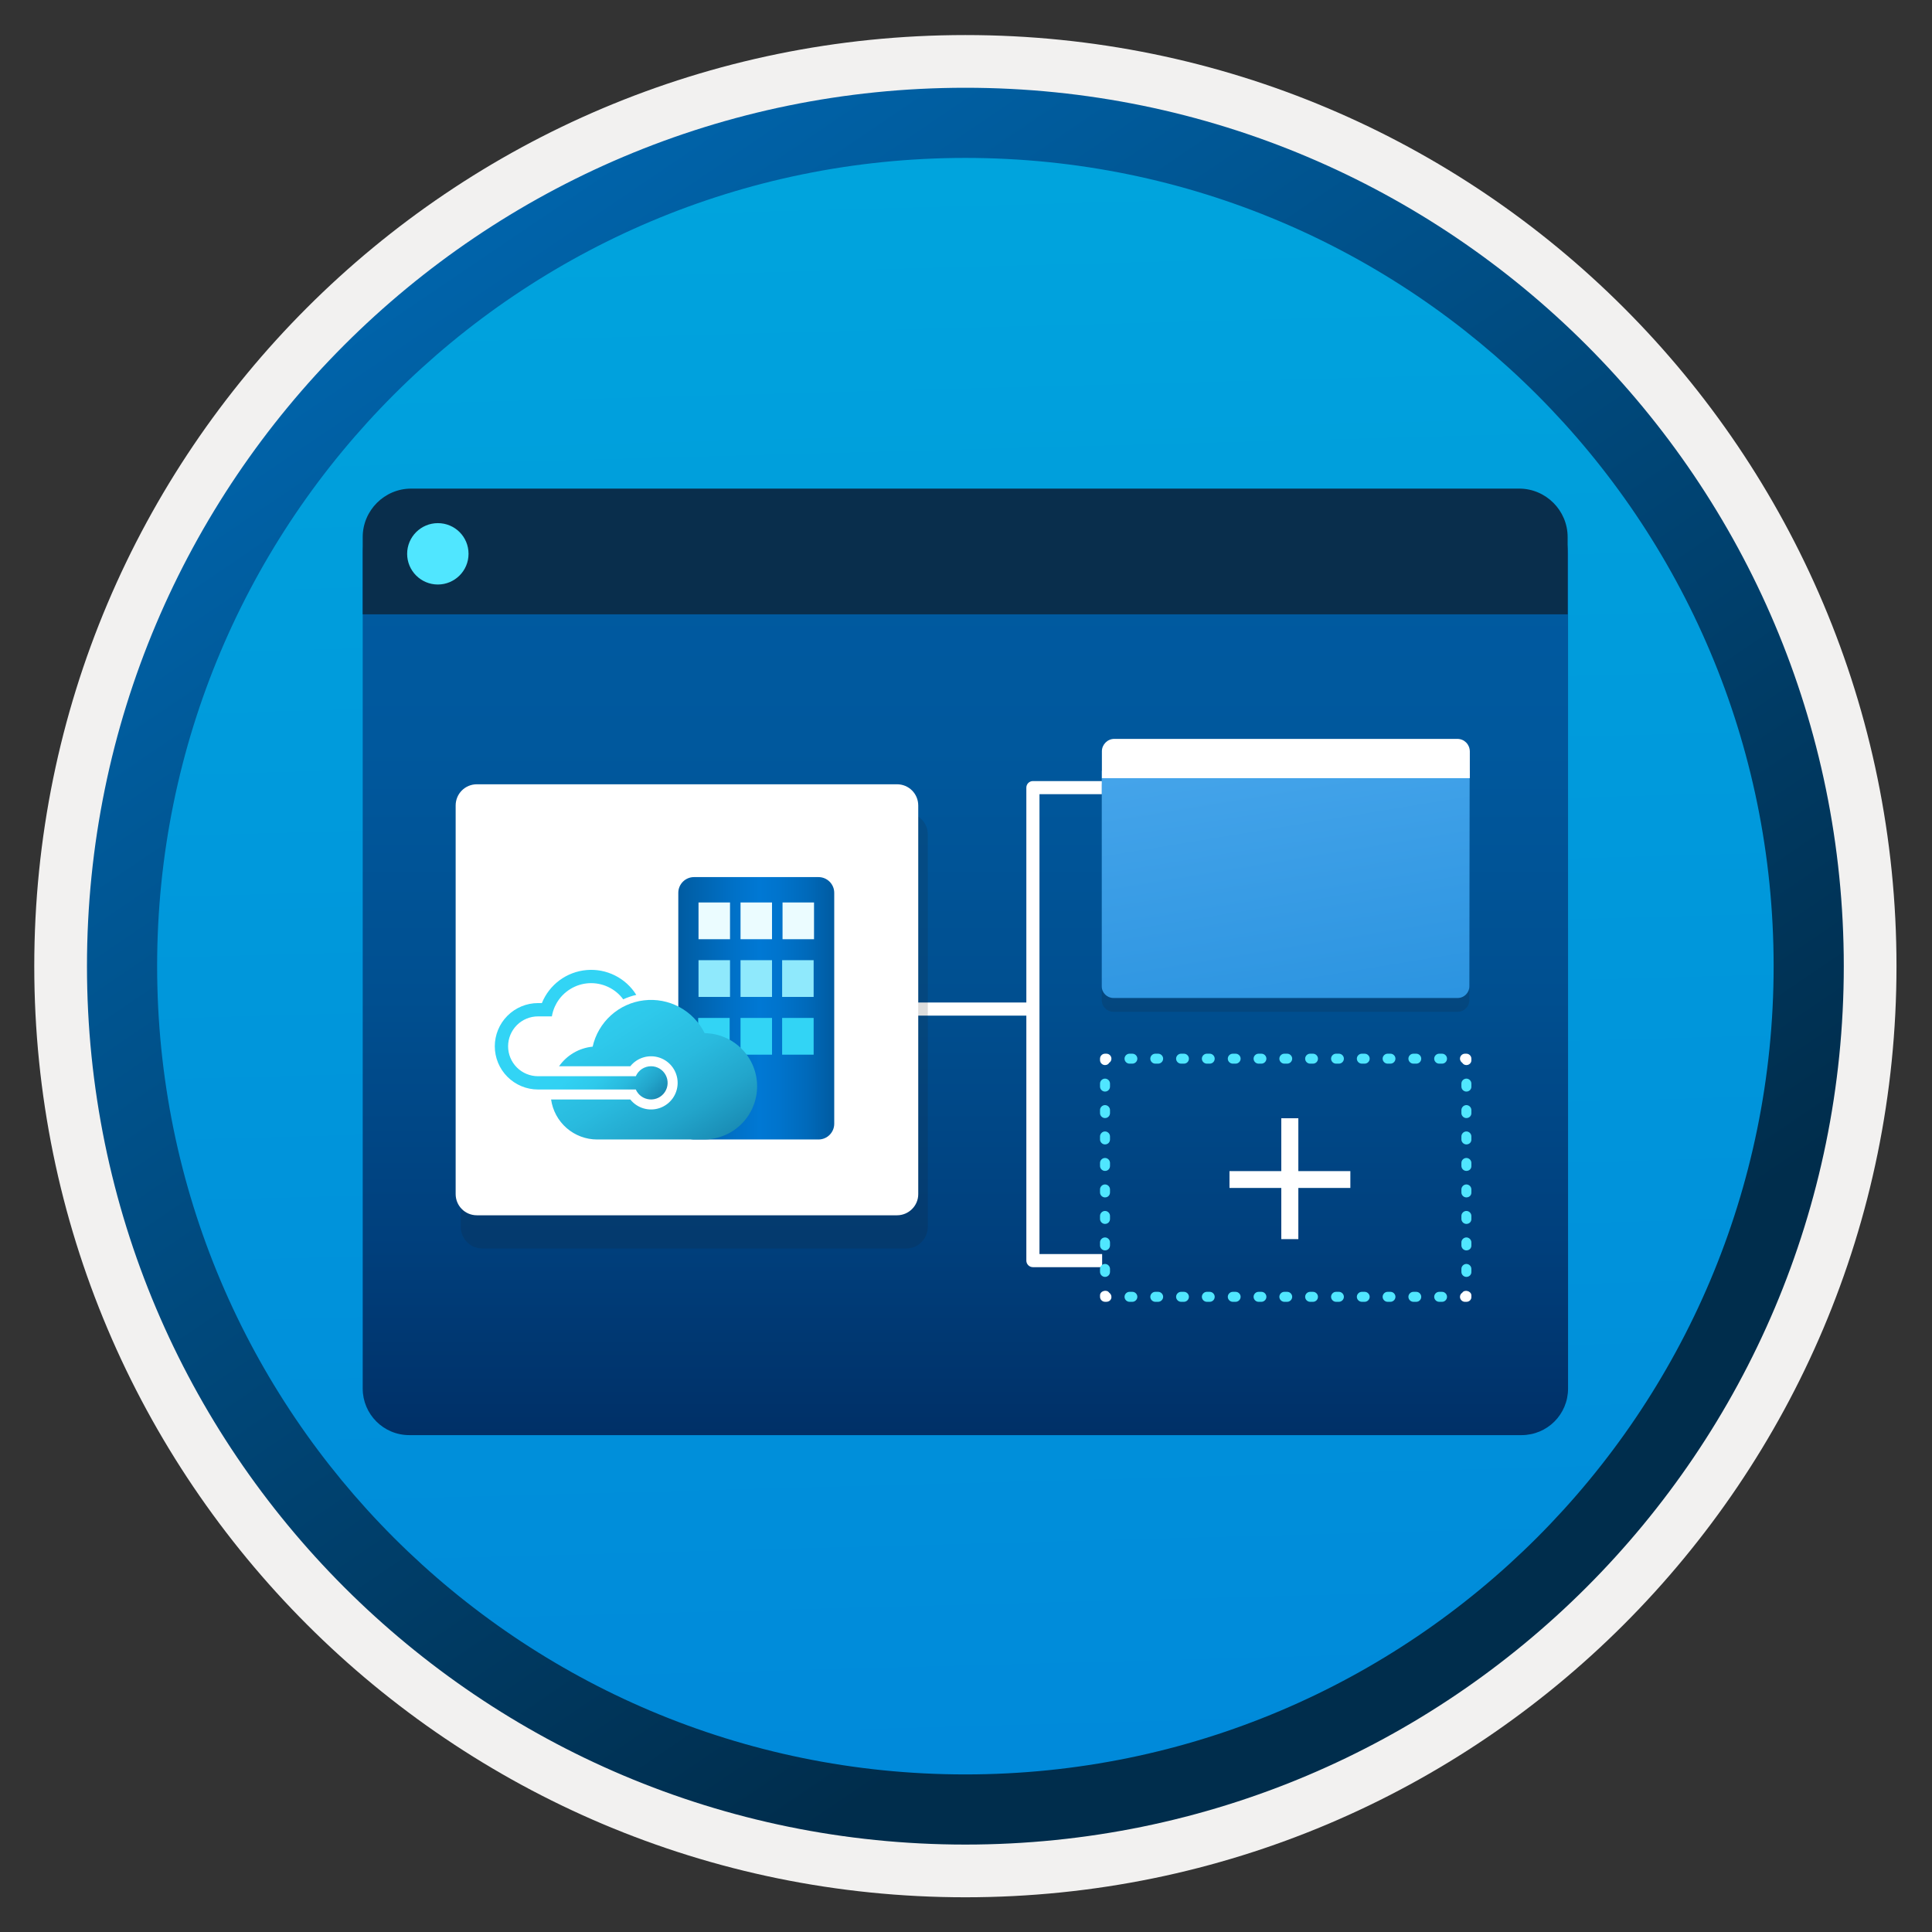 <svg width="103" height="103" viewBox="0 0 103 103" fill="none" xmlns="http://www.w3.org/2000/svg">
<rect x="0" y="0" width="103" height="103" fill="#333333" stroke="none"/>
<path d="M51.467 98.319C25.617 98.319 4.657 77.369 4.657 51.509C4.657 25.649 25.617 4.699 51.467 4.699C77.317 4.699 98.277 25.659 98.277 51.509C98.277 77.359 77.317 98.319 51.467 98.319Z" fill="url(#paint0_linear_451_51737)"/>
<path fill-rule="evenodd" clip-rule="evenodd" d="M97.367 51.509C97.367 76.859 76.817 97.409 51.467 97.409C26.117 97.409 5.567 76.859 5.567 51.509C5.567 26.159 26.117 5.609 51.467 5.609C76.817 5.609 97.367 26.159 97.367 51.509ZM51.467 1.869C78.887 1.869 101.107 24.089 101.107 51.509C101.107 78.929 78.877 101.149 51.467 101.149C24.047 101.149 1.827 78.919 1.827 51.509C1.827 24.089 24.047 1.869 51.467 1.869Z" fill="#F2F1F0"/>
<path fill-rule="evenodd" clip-rule="evenodd" d="M94.557 51.509C94.557 75.309 75.267 94.599 51.467 94.599C27.667 94.599 8.377 75.309 8.377 51.509C8.377 27.709 27.667 8.419 51.467 8.419C75.267 8.419 94.557 27.709 94.557 51.509ZM51.467 4.679C77.327 4.679 98.297 25.649 98.297 51.509C98.297 77.369 77.327 98.339 51.467 98.339C25.607 98.339 4.637 77.369 4.637 51.509C4.637 25.649 25.597 4.679 51.467 4.679Z" fill="url(#paint1_linear_451_51737)"/>
<path d="M21.819 76.51H81.115C82.492 76.51 83.597 75.404 83.597 74.027V29.502C83.597 28.125 82.492 27.02 81.115 27.02H21.819C20.443 27.02 19.337 28.125 19.337 29.502V74.027C19.337 75.393 20.443 76.51 21.819 76.51Z" fill="url(#paint2_linear_451_51737)"/>
<path d="M19.337 32.751H83.575V28.633C83.575 27.211 82.413 26.049 80.991 26.049H21.921C20.499 26.049 19.337 27.211 19.337 28.633V32.751Z" fill="#092E4C"/>
<path d="M23.343 31.162C24.234 31.162 24.979 30.44 24.979 29.526C24.979 28.612 24.245 27.89 23.343 27.89C22.44 27.89 21.706 28.623 21.706 29.526C21.706 30.428 22.44 31.162 23.343 31.162Z" fill="#50E6FF"/>
<path fill-rule="evenodd" clip-rule="evenodd" d="M54.717 41.991C54.717 41.797 54.874 41.641 55.067 41.641H58.764V42.341H55.417V66.856H58.758V67.556H55.067C54.874 67.556 54.717 67.399 54.717 67.206V41.991Z" fill="white"/>
<path fill-rule="evenodd" clip-rule="evenodd" d="M47.001 53.446H55.153V54.146H47.001V53.446Z" fill="white"/>
<path opacity="0.15" d="M48.322 66.559H25.707C25.074 66.559 24.565 66.042 24.565 65.416V44.486C24.565 43.852 25.074 43.344 25.707 43.344H48.322C48.956 43.344 49.464 43.852 49.464 44.486V65.408C49.464 66.042 48.947 66.559 48.322 66.559Z" fill="#1F1D20"/>
<path d="M47.823 64.79H25.424C24.796 64.79 24.292 64.286 24.292 63.658V42.944C24.292 42.316 24.796 41.812 25.424 41.812H47.823C48.45 41.812 48.954 42.316 48.954 42.944V63.666C48.954 64.286 48.442 64.79 47.823 64.79Z" fill="white"/>
<path d="M71.282 43.939C71.282 43.658 71.057 43.433 70.777 43.433H64.701C64.421 43.433 64.195 43.658 64.195 43.939C64.195 44.219 64.421 44.444 64.701 44.444H70.781C71.061 44.44 71.282 44.219 71.282 43.939Z" fill="url(#paint3_linear_451_51737)"/>
<path d="M73.004 43.939C73.004 43.658 72.778 43.433 72.498 43.433H70.844C70.564 43.433 70.745 43.658 70.745 43.939C70.745 44.219 70.569 44.444 70.844 44.444H72.502C72.773 44.44 73.004 44.219 73.004 43.939Z" fill="#9B9BA0"/>
<path d="M70.027 43.939C70.027 44.495 70.474 44.946 71.034 44.946C71.594 44.946 72.042 44.499 72.042 43.939C72.042 43.383 71.585 42.932 71.03 42.932C70.479 42.941 70.027 43.383 70.027 43.939Z" fill="#50E6FF"/>
<path d="M69.417 46.481C69.417 46.202 69.191 45.976 68.911 45.976H64.701C64.421 45.976 64.195 46.202 64.195 46.481C64.195 46.762 64.421 46.987 64.701 46.987H68.92C69.195 46.983 69.417 46.762 69.417 46.481Z" fill="url(#paint4_linear_451_51737)"/>
<path d="M73.003 46.481C73.003 46.202 72.778 45.976 72.497 45.976H69.218C68.938 45.976 68.712 46.202 68.712 46.481C68.712 46.762 68.938 46.987 69.218 46.987H72.502C72.773 46.983 73.003 46.762 73.003 46.481Z" fill="#9B9BA0"/>
<path d="M67.827 46.482C67.827 47.038 68.274 47.489 68.834 47.489C69.394 47.489 69.841 47.042 69.841 46.482C69.841 45.926 69.394 45.475 68.834 45.475C68.274 45.475 67.827 45.926 67.827 46.482Z" fill="#35AFE4"/>
<path d="M67.072 49.179C67.072 48.899 66.847 48.673 66.566 48.673H64.701C64.421 48.677 64.195 48.899 64.195 49.179C64.195 49.459 64.421 49.685 64.701 49.685H66.566C66.847 49.676 67.072 49.454 67.072 49.179Z" fill="url(#paint5_linear_451_51737)"/>
<path d="M73.004 49.179C73.004 48.899 72.778 48.673 72.498 48.673H67.064C66.784 48.673 66.558 48.899 66.558 49.179C66.558 49.459 66.784 49.685 67.064 49.685H72.498C72.773 49.676 73.004 49.454 73.004 49.179Z" fill="#9B9BA0"/>
<path d="M65.753 49.178C65.753 49.734 66.201 50.186 66.761 50.186C67.316 50.186 67.768 49.738 67.768 49.178C67.768 48.623 67.321 48.171 66.761 48.171C66.201 48.171 65.753 48.623 65.753 49.178Z" fill="#2E76BC"/>
<path d="M69.218 59.617H68.309V66.061H69.218V59.617Z" fill="white"/>
<path d="M71.991 62.435H65.547V63.333H71.991V62.435Z" fill="white"/>
<path opacity="0.15" d="M78.352 41.829H58.737V53.319C58.737 53.668 59.025 53.941 59.359 53.941H77.714C78.063 53.941 78.337 53.653 78.337 53.319L78.352 41.829Z" fill="#1F1D20"/>
<path d="M78.352 41.093H58.737V52.582C58.737 52.932 59.025 53.205 59.359 53.205H77.714C78.063 53.205 78.337 52.916 78.337 52.582L78.352 41.093Z" fill="url(#paint6_linear_451_51737)"/>
<path d="M77.691 39.392H59.405C59.041 39.392 58.745 39.695 58.745 40.052V41.487H78.36V40.052C78.352 39.688 78.071 39.392 77.691 39.392Z" fill="white"/>
<path d="M78.177 69.404H78.101C77.957 69.404 77.835 69.283 77.835 69.138C77.835 69.047 77.881 68.964 77.957 68.918C78.079 68.728 78.443 68.827 78.443 69.063V69.138C78.451 69.29 78.329 69.404 78.177 69.404Z" fill="white"/>
<path d="M76.879 69.403H76.727C76.582 69.403 76.461 69.281 76.461 69.137C76.461 68.993 76.582 68.871 76.727 68.871H76.879C77.023 68.871 77.144 68.993 77.144 69.137C77.144 69.281 77.03 69.403 76.879 69.403ZM75.504 69.403H75.352C75.208 69.403 75.086 69.281 75.086 69.137C75.086 68.993 75.208 68.871 75.352 68.871H75.504C75.648 68.871 75.77 68.993 75.77 69.137C75.77 69.281 75.656 69.403 75.504 69.403ZM74.129 69.403H73.978C73.833 69.403 73.712 69.281 73.712 69.137C73.712 68.993 73.833 68.871 73.978 68.871H74.129C74.274 68.871 74.395 68.993 74.395 69.137C74.395 69.281 74.274 69.403 74.129 69.403ZM72.755 69.403H72.603C72.459 69.403 72.337 69.281 72.337 69.137C72.337 68.993 72.459 68.871 72.603 68.871H72.755C72.899 68.871 73.021 68.993 73.021 69.137C73.021 69.281 72.899 69.403 72.755 69.403ZM71.38 69.403H71.229C71.084 69.403 70.963 69.281 70.963 69.137C70.963 68.993 71.084 68.871 71.229 68.871H71.38C71.525 68.871 71.646 68.993 71.646 69.137C71.646 69.281 71.525 69.403 71.38 69.403ZM69.998 69.403H69.847C69.702 69.403 69.581 69.281 69.581 69.137C69.581 68.993 69.702 68.871 69.847 68.871H69.998C70.143 68.871 70.264 68.993 70.264 69.137C70.264 69.281 70.15 69.403 69.998 69.403ZM68.624 69.403H68.472C68.328 69.403 68.206 69.281 68.206 69.137C68.206 68.993 68.328 68.871 68.472 68.871H68.624C68.768 68.871 68.89 68.993 68.89 69.137C68.89 69.281 68.768 69.403 68.624 69.403ZM67.249 69.403H67.097C66.953 69.403 66.832 69.281 66.832 69.137C66.832 68.993 66.953 68.871 67.097 68.871H67.249C67.394 68.871 67.515 68.993 67.515 69.137C67.515 69.281 67.394 69.403 67.249 69.403ZM65.875 69.403H65.723C65.579 69.403 65.457 69.281 65.457 69.137C65.457 68.993 65.579 68.871 65.723 68.871H65.875C66.019 68.871 66.141 68.993 66.141 69.137C66.141 69.281 66.019 69.403 65.875 69.403ZM64.493 69.403H64.341C64.197 69.403 64.075 69.281 64.075 69.137C64.075 68.993 64.197 68.871 64.341 68.871H64.493C64.637 68.871 64.759 68.993 64.759 69.137C64.759 69.281 64.645 69.403 64.493 69.403ZM63.118 69.403H62.966C62.822 69.403 62.701 69.281 62.701 69.137C62.701 68.993 62.822 68.871 62.966 68.871H63.118C63.263 68.871 63.384 68.993 63.384 69.137C63.384 69.281 63.263 69.403 63.118 69.403ZM61.744 69.403H61.592C61.448 69.403 61.326 69.281 61.326 69.137C61.326 68.993 61.448 68.871 61.592 68.871H61.744C61.888 68.871 62.01 68.993 62.01 69.137C62.01 69.281 61.888 69.403 61.744 69.403ZM60.369 69.403H60.217C60.073 69.403 59.952 69.281 59.952 69.137C59.952 68.993 60.073 68.871 60.217 68.871H60.369C60.514 68.871 60.635 68.993 60.635 69.137C60.635 69.281 60.514 69.403 60.369 69.403Z" fill="#50E6FF"/>
<path d="M58.987 69.402H58.911C58.767 69.402 58.645 69.281 58.645 69.137V69.061C58.645 68.818 59.01 68.727 59.132 68.916C59.2 68.962 59.253 69.045 59.253 69.137C59.261 69.288 59.139 69.402 58.987 69.402Z" fill="white"/>
<path d="M58.911 68.075C58.767 68.075 58.645 67.953 58.645 67.809V67.649C58.645 67.505 58.767 67.384 58.911 67.384C59.056 67.384 59.177 67.505 59.177 67.649V67.809C59.177 67.953 59.063 68.075 58.911 68.075ZM58.911 66.662C58.767 66.662 58.645 66.541 58.645 66.396V66.237C58.645 66.093 58.767 65.971 58.911 65.971C59.056 65.971 59.177 66.093 59.177 66.237V66.396C59.177 66.541 59.063 66.662 58.911 66.662ZM58.911 65.25C58.767 65.25 58.645 65.128 58.645 64.984V64.824C58.645 64.68 58.767 64.559 58.911 64.559C59.056 64.559 59.177 64.68 59.177 64.824V64.984C59.177 65.136 59.063 65.25 58.911 65.25ZM58.911 63.837C58.767 63.837 58.645 63.716 58.645 63.571V63.412C58.645 63.268 58.767 63.146 58.911 63.146C59.056 63.146 59.177 63.268 59.177 63.412V63.571C59.177 63.723 59.063 63.837 58.911 63.837ZM58.911 62.425C58.767 62.425 58.645 62.303 58.645 62.159V61.999C58.645 61.855 58.767 61.734 58.911 61.734C59.056 61.734 59.177 61.855 59.177 61.999V62.159C59.177 62.311 59.063 62.425 58.911 62.425ZM58.911 61.012C58.767 61.012 58.645 60.891 58.645 60.746V60.587C58.645 60.443 58.767 60.321 58.911 60.321C59.056 60.321 59.177 60.443 59.177 60.587V60.746C59.177 60.898 59.063 61.012 58.911 61.012ZM58.911 59.607C58.767 59.607 58.645 59.486 58.645 59.342V59.182C58.645 59.038 58.767 58.916 58.911 58.916C59.056 58.916 59.177 59.038 59.177 59.182V59.342C59.177 59.486 59.063 59.607 58.911 59.607ZM58.911 58.195C58.767 58.195 58.645 58.073 58.645 57.929V57.77C58.645 57.625 58.767 57.504 58.911 57.504C59.056 57.504 59.177 57.625 59.177 57.77V57.929C59.177 58.073 59.063 58.195 58.911 58.195Z" fill="#50E6FF"/>
<path d="M58.911 56.782C58.767 56.782 58.645 56.661 58.645 56.517V56.441C58.645 56.296 58.767 56.175 58.911 56.175H58.987C59.132 56.175 59.253 56.296 59.253 56.441C59.253 56.532 59.208 56.615 59.132 56.661C59.093 56.737 59.01 56.782 58.911 56.782Z" fill="white"/>
<path d="M76.879 56.706H76.727C76.582 56.706 76.461 56.585 76.461 56.441C76.461 56.296 76.582 56.175 76.727 56.175H76.879C77.023 56.175 77.144 56.296 77.144 56.441C77.144 56.585 77.03 56.706 76.879 56.706ZM75.504 56.706H75.352C75.208 56.706 75.086 56.585 75.086 56.441C75.086 56.296 75.208 56.175 75.352 56.175H75.504C75.648 56.175 75.77 56.296 75.77 56.441C75.77 56.585 75.656 56.706 75.504 56.706ZM74.129 56.706H73.978C73.833 56.706 73.712 56.585 73.712 56.441C73.712 56.296 73.833 56.175 73.978 56.175H74.129C74.274 56.175 74.395 56.296 74.395 56.441C74.395 56.585 74.274 56.706 74.129 56.706ZM72.755 56.706H72.603C72.459 56.706 72.337 56.585 72.337 56.441C72.337 56.296 72.459 56.175 72.603 56.175H72.755C72.899 56.175 73.021 56.296 73.021 56.441C73.021 56.585 72.899 56.706 72.755 56.706ZM71.38 56.706H71.229C71.084 56.706 70.963 56.585 70.963 56.441C70.963 56.296 71.084 56.175 71.229 56.175H71.38C71.525 56.175 71.646 56.296 71.646 56.441C71.646 56.585 71.525 56.706 71.38 56.706ZM69.998 56.706H69.847C69.702 56.706 69.581 56.585 69.581 56.441C69.581 56.296 69.702 56.175 69.847 56.175H69.998C70.143 56.175 70.264 56.296 70.264 56.441C70.264 56.585 70.15 56.706 69.998 56.706ZM68.624 56.706H68.472C68.328 56.706 68.206 56.585 68.206 56.441C68.206 56.296 68.328 56.175 68.472 56.175H68.624C68.768 56.175 68.89 56.296 68.89 56.441C68.89 56.585 68.768 56.706 68.624 56.706ZM67.249 56.706H67.097C66.953 56.706 66.832 56.585 66.832 56.441C66.832 56.296 66.953 56.175 67.097 56.175H67.249C67.394 56.175 67.515 56.296 67.515 56.441C67.515 56.585 67.394 56.706 67.249 56.706ZM65.875 56.706H65.723C65.579 56.706 65.457 56.585 65.457 56.441C65.457 56.296 65.579 56.175 65.723 56.175H65.875C66.019 56.175 66.141 56.296 66.141 56.441C66.141 56.585 66.019 56.706 65.875 56.706ZM64.493 56.706H64.341C64.197 56.706 64.075 56.585 64.075 56.441C64.075 56.296 64.197 56.175 64.341 56.175H64.493C64.637 56.175 64.759 56.296 64.759 56.441C64.759 56.585 64.645 56.706 64.493 56.706ZM63.118 56.706H62.966C62.822 56.706 62.701 56.585 62.701 56.441C62.701 56.296 62.822 56.175 62.966 56.175H63.118C63.263 56.175 63.384 56.296 63.384 56.441C63.384 56.585 63.27 56.706 63.118 56.706ZM61.744 56.706H61.592C61.448 56.706 61.326 56.585 61.326 56.441C61.326 56.296 61.448 56.175 61.592 56.175H61.744C61.888 56.175 62.01 56.296 62.01 56.441C62.01 56.585 61.888 56.706 61.744 56.706ZM60.369 56.706H60.217C60.073 56.706 59.952 56.585 59.952 56.441C59.952 56.296 60.073 56.175 60.217 56.175H60.369C60.514 56.175 60.635 56.296 60.635 56.441C60.635 56.585 60.514 56.706 60.369 56.706Z" fill="#50E6FF"/>
<path d="M78.177 56.782C78.086 56.782 78.002 56.737 77.957 56.661C77.889 56.615 77.835 56.532 77.835 56.441C77.835 56.296 77.957 56.175 78.101 56.175H78.177C78.322 56.175 78.443 56.296 78.443 56.441V56.517C78.451 56.661 78.329 56.782 78.177 56.782Z" fill="white"/>
<path d="M78.177 68.075C78.033 68.075 77.911 67.953 77.911 67.809V67.649C77.911 67.505 78.033 67.384 78.177 67.384C78.321 67.384 78.443 67.505 78.443 67.649V67.809C78.45 67.953 78.329 68.075 78.177 68.075ZM78.177 66.662C78.033 66.662 77.911 66.541 77.911 66.396V66.237C77.911 66.093 78.033 65.971 78.177 65.971C78.321 65.971 78.443 66.093 78.443 66.237V66.396C78.45 66.548 78.329 66.662 78.177 66.662ZM78.177 65.25C78.033 65.25 77.911 65.128 77.911 64.984V64.824C77.911 64.68 78.033 64.559 78.177 64.559C78.321 64.559 78.443 64.68 78.443 64.824V64.984C78.45 65.136 78.329 65.25 78.177 65.25ZM78.177 63.837C78.033 63.837 77.911 63.716 77.911 63.571V63.412C77.911 63.268 78.033 63.146 78.177 63.146C78.321 63.146 78.443 63.268 78.443 63.412V63.571C78.45 63.723 78.329 63.837 78.177 63.837ZM78.177 62.425C78.033 62.425 77.911 62.303 77.911 62.159V61.999C77.911 61.855 78.033 61.734 78.177 61.734C78.321 61.734 78.443 61.855 78.443 61.999V62.159C78.45 62.311 78.329 62.425 78.177 62.425ZM78.177 61.012C78.033 61.012 77.911 60.891 77.911 60.746V60.587C77.911 60.443 78.033 60.321 78.177 60.321C78.321 60.321 78.443 60.443 78.443 60.587V60.746C78.45 60.898 78.329 61.012 78.177 61.012ZM78.177 59.607C78.033 59.607 77.911 59.486 77.911 59.342V59.182C77.911 59.038 78.033 58.916 78.177 58.916C78.321 58.916 78.443 59.038 78.443 59.182V59.342C78.45 59.486 78.329 59.607 78.177 59.607ZM78.177 58.195C78.033 58.195 77.911 58.073 77.911 57.929V57.77C77.911 57.625 78.033 57.504 78.177 57.504C78.321 57.504 78.443 57.625 78.443 57.77V57.929C78.45 58.073 78.329 58.195 78.177 58.195Z" fill="#50E6FF"/>
<path d="M43.636 46.76H37.001C36.537 46.76 36.162 47.136 36.162 47.599V59.91C36.162 60.373 36.537 60.749 37.001 60.749H43.636C44.099 60.749 44.475 60.373 44.475 59.91V47.599C44.475 47.136 44.099 46.76 43.636 46.76Z" fill="url(#paint7_linear_451_51737)"/>
<path d="M43.377 51.19H41.698V53.149H43.377V51.19Z" fill="#8FE9FC"/>
<path d="M38.9 54.269H37.221V56.227H38.9V54.269Z" fill="#32D4F5"/>
<path d="M38.919 48.113H37.24V50.072H38.919V48.113Z" fill="#EBFCFF"/>
<path d="M41.158 48.113H39.48V50.072H41.158V48.113Z" fill="#EBFCFF"/>
<path d="M43.398 48.113H41.719V50.072H43.398V48.113Z" fill="#EBFCFF"/>
<path d="M38.919 51.19H37.24V53.149H38.919V51.19Z" fill="#8FE9FC"/>
<path d="M41.158 51.19H39.48V53.149H41.158V51.19Z" fill="#8FE9FC"/>
<path d="M41.158 54.269H39.48V56.227H41.158V54.269Z" fill="#32D4F5"/>
<path d="M43.377 54.269H41.698V56.227H43.377V54.269Z" fill="#32D4F5"/>
<path d="M34.707 56.844C34.535 56.844 34.367 56.895 34.222 56.989C34.078 57.084 33.965 57.218 33.896 57.376H28.683C28.26 57.376 27.854 57.208 27.555 56.909C27.256 56.61 27.088 56.204 27.088 55.781C27.088 55.358 27.256 54.953 27.555 54.653C27.854 54.354 28.26 54.186 28.683 54.186H29.422C29.452 54.005 29.506 53.828 29.582 53.66C29.61 53.598 29.642 53.536 29.676 53.477C29.853 53.171 30.102 52.914 30.403 52.73C30.703 52.544 31.045 52.437 31.397 52.417C31.749 52.398 32.101 52.466 32.42 52.616C32.74 52.766 33.017 52.993 33.226 53.277C33.449 53.174 33.682 53.094 33.922 53.04C33.646 52.596 33.252 52.238 32.784 52.004C32.316 51.77 31.793 51.67 31.272 51.716C30.751 51.761 30.253 51.949 29.832 52.26C29.412 52.571 29.085 52.992 28.889 53.477L28.886 53.486L28.889 53.477H28.683C28.072 53.477 27.486 53.72 27.054 54.152C26.622 54.584 26.379 55.17 26.379 55.781C26.379 56.391 26.622 56.977 27.054 57.409C27.486 57.841 28.072 58.084 28.683 58.084H33.896C33.959 58.23 34.062 58.357 34.192 58.45C34.322 58.543 34.474 58.599 34.633 58.612C34.792 58.626 34.952 58.596 35.096 58.526C35.239 58.456 35.361 58.348 35.449 58.214C35.536 58.081 35.586 57.926 35.592 57.766C35.599 57.607 35.562 57.448 35.486 57.308C35.41 57.167 35.298 57.05 35.161 56.968C35.023 56.887 34.867 56.844 34.707 56.844L34.707 56.844Z" fill="url(#paint8_linear_451_51737)"/>
<path d="M37.566 55.08C37.273 54.489 36.804 54.004 36.224 53.691C35.644 53.377 34.981 53.252 34.326 53.331C33.672 53.41 33.058 53.689 32.569 54.132C32.08 54.574 31.74 55.157 31.596 55.8C31.239 55.834 30.895 55.946 30.586 56.126C30.277 56.306 30.01 56.552 29.805 56.845H33.603C33.786 56.615 34.036 56.449 34.319 56.368C34.601 56.287 34.902 56.296 35.179 56.393C35.456 56.49 35.696 56.671 35.866 56.911C36.036 57.151 36.127 57.437 36.127 57.731C36.127 58.025 36.036 58.311 35.866 58.551C35.696 58.79 35.456 58.971 35.179 59.069C34.902 59.166 34.601 59.175 34.319 59.094C34.036 59.013 33.786 58.846 33.603 58.617H29.38C29.464 59.208 29.759 59.75 30.21 60.142C30.661 60.533 31.238 60.749 31.836 60.749H37.544C38.291 60.745 39.007 60.447 39.535 59.918C40.063 59.389 40.361 58.673 40.364 57.926C40.367 57.178 40.075 56.46 39.551 55.927C39.027 55.394 38.313 55.09 37.566 55.08H37.566Z" fill="url(#paint9_linear_451_51737)"/>
<defs>
<linearGradient id="paint0_linear_451_51737" x1="49.693" y1="-13.28" x2="53.675" y2="132.49" gradientUnits="userSpaceOnUse">
<stop stop-color="#00ABDE"/>
<stop offset="1" stop-color="#007ED8"/>
</linearGradient>
<linearGradient id="paint1_linear_451_51737" x1="2.898" y1="-20.114" x2="98.425" y2="120.768" gradientUnits="userSpaceOnUse">
<stop stop-color="#007ED8"/>
<stop offset="0.707" stop-color="#002D4C"/>
</linearGradient>
<linearGradient id="paint2_linear_451_51737" x1="51.467" y1="76.51" x2="51.467" y2="26.931" gradientUnits="userSpaceOnUse">
<stop stop-color="#003067"/>
<stop offset="0.2" stop-color="#003F7C"/>
<stop offset="0.47" stop-color="#004F90"/>
<stop offset="0.74" stop-color="#00589D"/>
<stop offset="1" stop-color="#005BA1"/>
</linearGradient>
<linearGradient id="paint3_linear_451_51737" x1="67.536" y1="43.367" x2="71.692" y2="55.085" gradientUnits="userSpaceOnUse">
<stop stop-color="#15548F"/>
<stop offset="0.418" stop-color="#243A5E"/>
<stop offset="0.968" stop-color="#1A2C45"/>
</linearGradient>
<linearGradient id="paint4_linear_451_51737" x1="66.108" y1="44.517" x2="69.411" y2="53.829" gradientUnits="userSpaceOnUse">
<stop stop-color="#15548F"/>
<stop offset="0.418" stop-color="#243A5E"/>
<stop offset="0.968" stop-color="#1A2C45"/>
</linearGradient>
<linearGradient id="paint5_linear_451_51737" x1="64.78" y1="46.769" x2="67.011" y2="53.058" gradientUnits="userSpaceOnUse">
<stop stop-color="#15548F"/>
<stop offset="0.418" stop-color="#243A5E"/>
<stop offset="0.968" stop-color="#1A2C45"/>
</linearGradient>
<linearGradient id="paint6_linear_451_51737" x1="71.553" y1="65.19" x2="65.351" y2="27.36" gradientUnits="userSpaceOnUse">
<stop stop-color="#1988D9"/>
<stop offset="0.9" stop-color="#54AEF0"/>
</linearGradient>
<linearGradient id="paint7_linear_451_51737" x1="36.182" y1="53.749" x2="44.468" y2="53.749" gradientUnits="userSpaceOnUse">
<stop stop-color="#005BA1"/>
<stop offset="0.07" stop-color="#0060A9"/>
<stop offset="0.36" stop-color="#0071C8"/>
<stop offset="0.52" stop-color="#0078D4"/>
<stop offset="0.64" stop-color="#0074CD"/>
<stop offset="0.82" stop-color="#006ABB"/>
<stop offset="1" stop-color="#005BA1"/>
</linearGradient>
<linearGradient id="paint8_linear_451_51737" x1="35.149" y1="58.545" x2="29.548" y2="52.886" gradientUnits="userSpaceOnUse">
<stop stop-color="#198AB3"/>
<stop offset="0.11" stop-color="#22A5CB"/>
<stop offset="0.23" stop-color="#29BADE"/>
<stop offset="0.37" stop-color="#2EC9EB"/>
<stop offset="0.53" stop-color="#31D1F3"/>
<stop offset="0.78" stop-color="#32D4F5"/>
</linearGradient>
<linearGradient id="paint9_linear_451_51737" x1="35.965" y1="62.512" x2="24.647" y2="44.251" gradientUnits="userSpaceOnUse">
<stop stop-color="#198AB3"/>
<stop offset="0.11" stop-color="#22A5CB"/>
<stop offset="0.23" stop-color="#29BADE"/>
<stop offset="0.37" stop-color="#2EC9EB"/>
<stop offset="0.53" stop-color="#31D1F3"/>
<stop offset="0.78" stop-color="#32D4F5"/>
</linearGradient>
</defs>
</svg>
